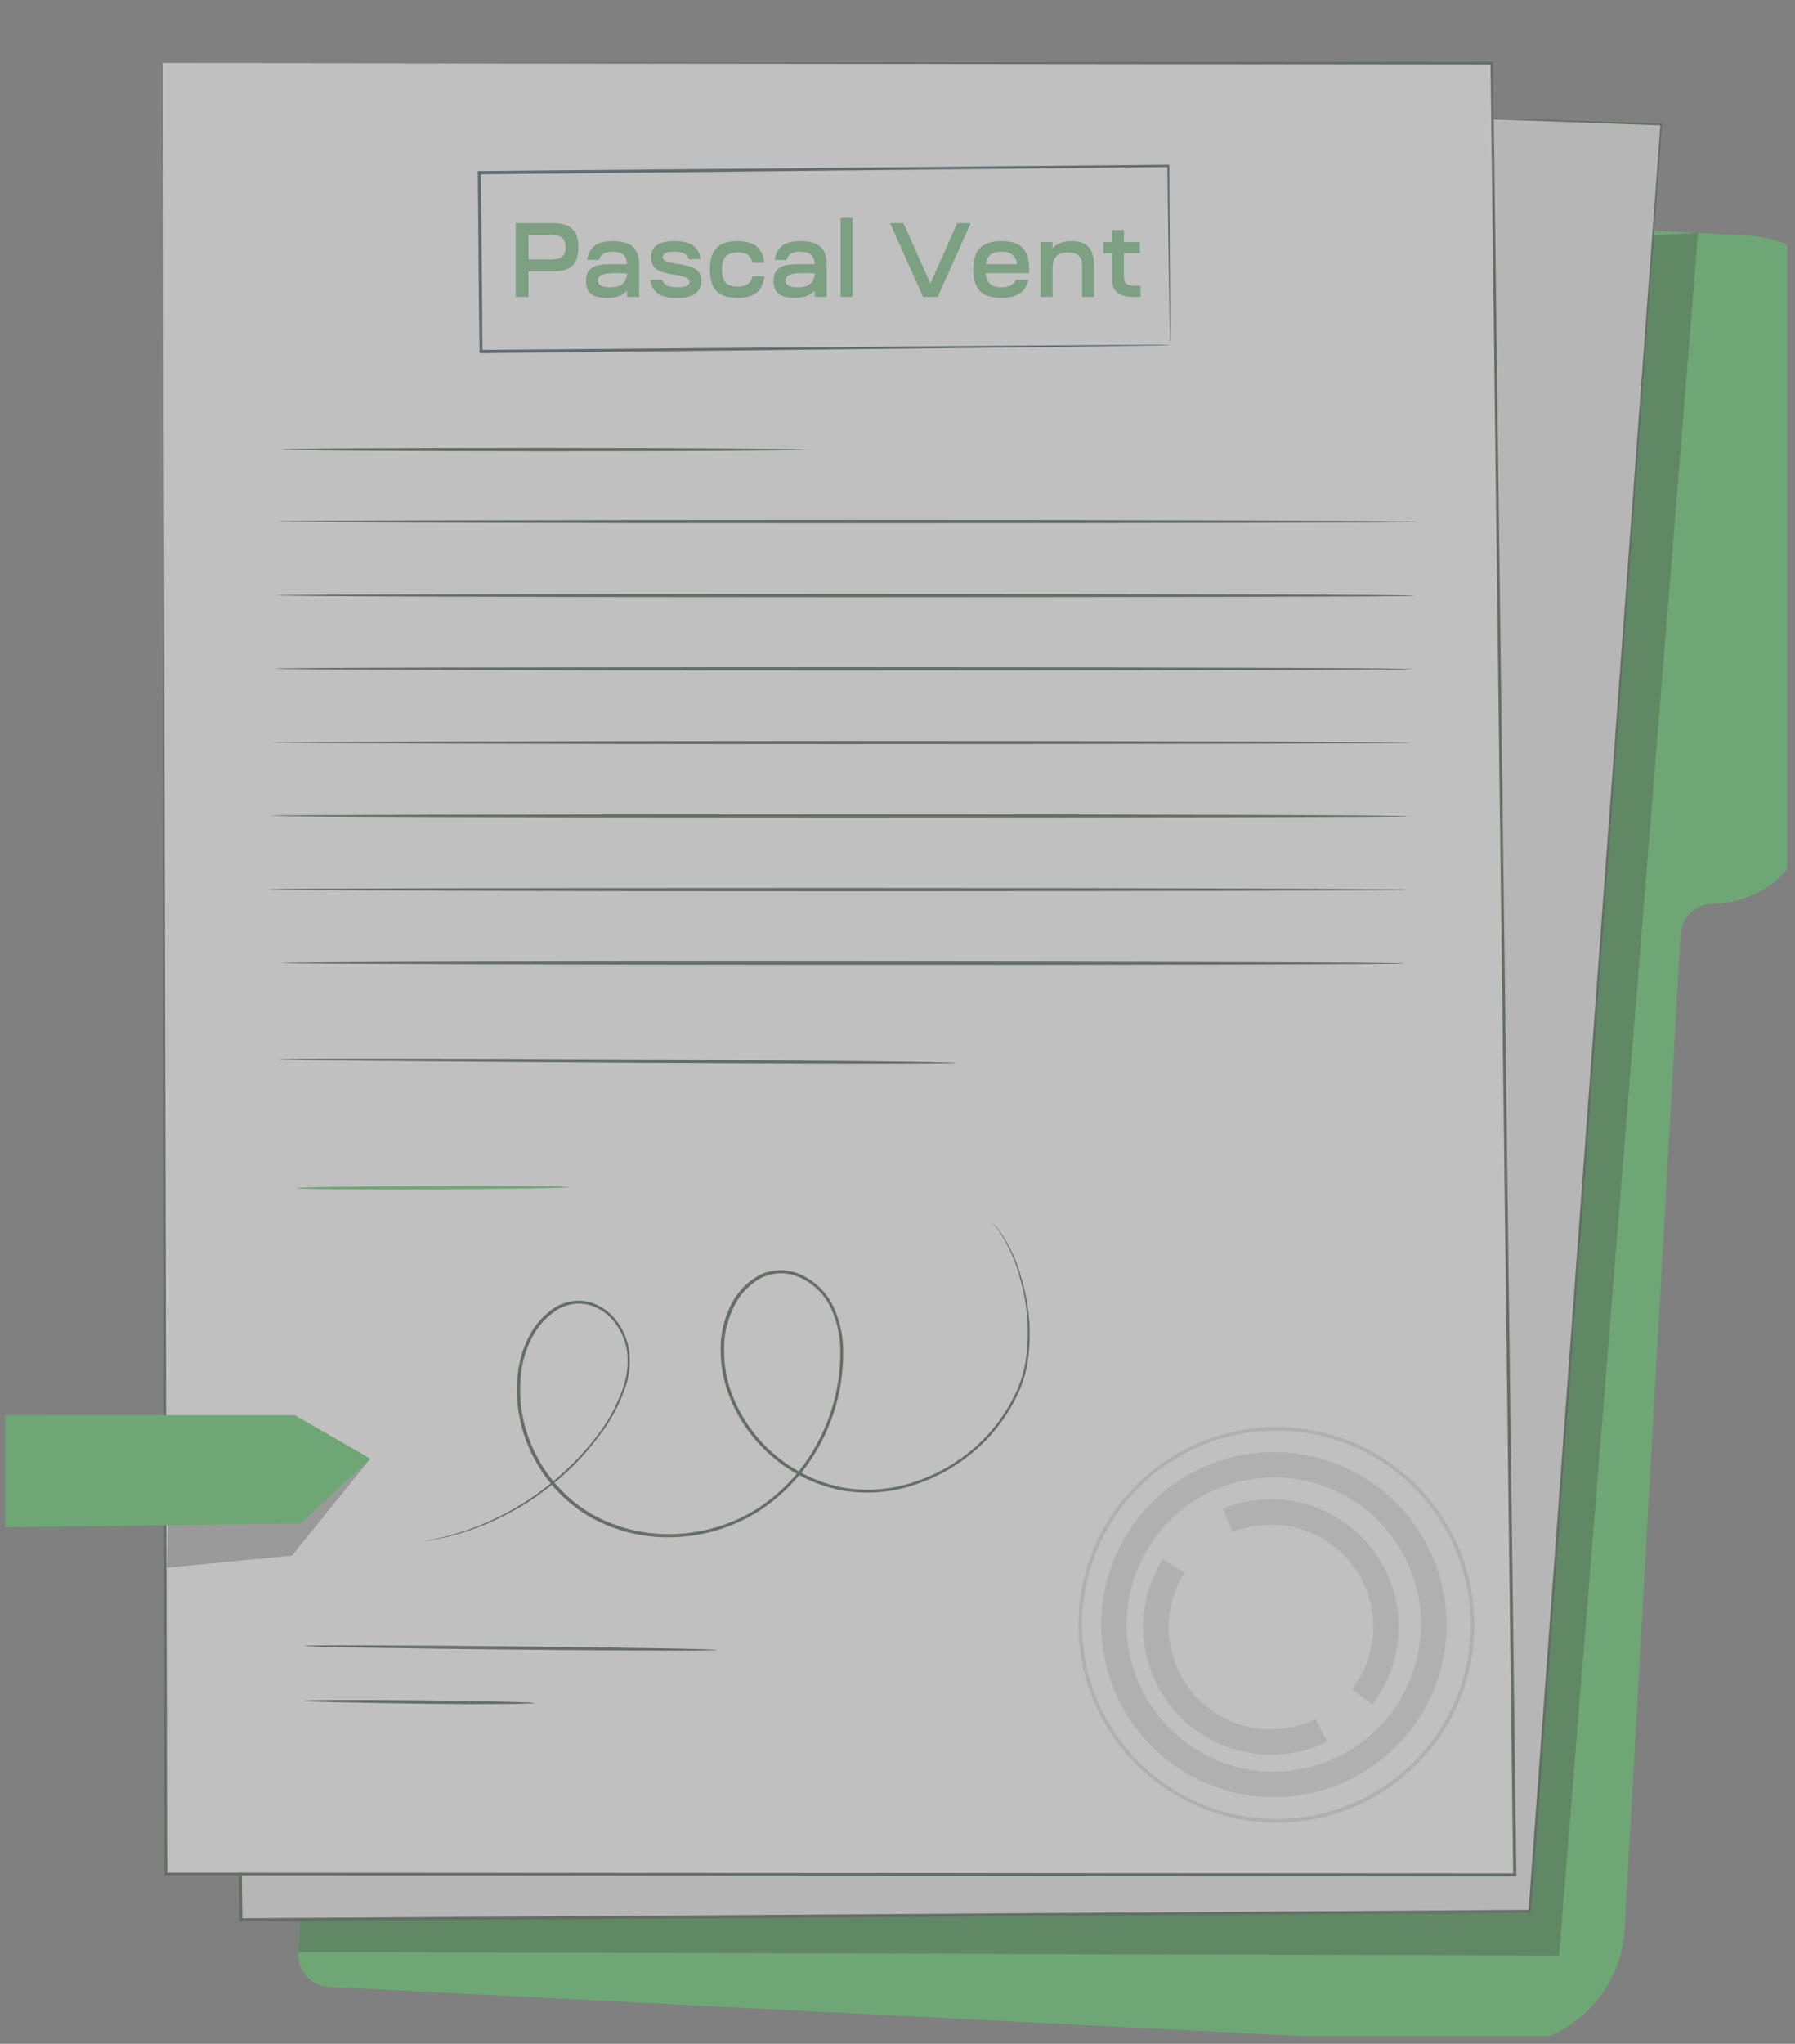 <svg width="94" height="107" viewBox="0 0 94 107" fill="none" xmlns="http://www.w3.org/2000/svg">
<rect x="0" y="0" width="94" height="107" fill="#808080" stroke="none"/>
<g opacity="0.5" clip-path="url(#clip0_101_1166)">
<path d="M75.716 11.501L91.695 12.347C92.384 12.383 93.058 12.556 93.679 12.855C94.3 13.154 94.855 13.574 95.311 14.091C95.768 14.607 96.117 15.209 96.338 15.861C96.558 16.514 96.647 17.203 96.598 17.89L94.834 42.503C94.74 43.801 94.16 45.017 93.21 45.908C92.26 46.799 91.008 47.3 89.705 47.312C89.268 47.316 88.848 47.485 88.532 47.787C88.216 48.088 88.026 48.499 88.003 48.935L85.073 101.011C84.978 102.716 84.211 104.314 82.94 105.456C81.669 106.597 79.998 107.19 78.29 107.105L17.247 104.024C17.02 104.013 16.797 103.956 16.591 103.858C16.386 103.76 16.202 103.623 16.05 103.453C15.898 103.284 15.781 103.086 15.706 102.871C15.632 102.656 15.6 102.429 15.614 102.202L21.454 11.89C21.483 11.447 21.682 11.032 22.009 10.732C22.337 10.432 22.768 10.27 23.212 10.279L75.716 11.501Z" fill="#5CCD6A"/>
<g opacity="0.3">
<path d="M15.726 100.485L15.614 102.195L81.645 102.38L88.926 12.192C88.926 12.192 72.818 13.094 72.517 13.065C72.216 13.036 15.726 100.485 15.726 100.485Z" fill="black"/>
</g>
<path d="M67.887 5.881L86.993 6.523L80.112 100.064L12.607 100.506L11.557 6.708L67.887 5.881Z" fill="#EBEBEB"/>
<path d="M67.887 5.881L66.883 5.906L63.961 5.963L52.741 6.147L11.558 6.771L11.621 6.707C11.911 31.838 12.283 64.486 12.693 100.512L12.608 100.427L27.738 100.329L80.123 99.986L80.042 100.061C83.055 59.161 85.539 25.607 86.953 6.52L86.992 6.563L72.774 6.057L69.115 5.924C68.296 5.893 67.881 5.87 67.881 5.87C67.881 5.87 68.298 5.877 69.117 5.901L72.778 6.014L86.997 6.474L87.04 6.478L87.036 6.521C85.638 25.619 83.187 59.177 80.179 100.064L80.172 100.14L80.096 100.133L27.739 100.496L12.608 100.594L12.523 100.585L12.531 100.499C12.134 64.478 11.775 31.831 11.501 6.699L11.507 6.636L11.57 6.642L52.748 6.068L63.968 5.92L66.892 5.887C67.549 5.896 67.887 5.881 67.887 5.881Z" fill="#495E4C"/>
<path d="M8.53 3.293L8.682 98.104L79.329 98.15L78.125 3.306L8.53 3.293Z" fill="white"/>
<path d="M8.528 3.306L78.126 3.229L78.195 3.236L78.188 3.305C78.53 29.931 78.952 62.734 79.409 98.147L79.401 98.233L79.315 98.225L78.814 98.228L8.681 98.184L8.605 98.177L8.612 98.101C8.558 41.971 8.532 3.973 8.528 3.306C8.53 3.997 8.619 41.996 8.757 98.118L8.681 98.04L78.829 98.076L79.329 98.076L79.241 98.161C78.799 62.726 78.387 29.931 78.055 3.306L78.125 3.376L8.528 3.306Z" fill="#495E4C"/>
<path d="M56.523 84.066C56.721 82.027 57.52 80.092 58.818 78.507C60.117 76.921 61.857 75.756 63.819 75.159C65.78 74.561 67.875 74.559 69.838 75.151C71.801 75.743 73.545 76.904 74.848 78.486C76.151 80.068 76.956 82 77.16 84.039C77.364 86.078 76.958 88.131 75.993 89.939C75.029 91.746 73.55 93.228 71.743 94.196C69.935 95.163 67.881 95.574 65.84 95.376C63.105 95.107 60.588 93.765 58.841 91.645C57.094 89.524 56.261 86.799 56.523 84.066ZM76.971 86.049C77.166 84.047 76.762 82.033 75.811 80.26C74.859 78.487 73.403 77.036 71.626 76.09C69.85 75.144 67.832 74.745 65.829 74.945C63.825 75.144 61.927 75.932 60.372 77.21C58.818 78.488 57.677 80.198 57.096 82.123C56.514 84.049 56.517 86.103 57.104 88.027C57.691 89.951 58.837 91.658 60.395 92.932C61.953 94.206 63.854 94.989 65.858 95.184C68.544 95.442 71.222 94.625 73.306 92.912C75.389 91.2 76.707 88.732 76.971 86.049Z" fill="#E0E0E0"/>
<path d="M57.711 84.178C57.884 82.4 58.581 80.713 59.714 79.331C60.846 77.949 62.364 76.933 64.074 76.413C65.785 75.892 67.611 75.89 69.323 76.407C71.035 76.923 72.556 77.935 73.692 79.315C74.828 80.694 75.53 82.379 75.708 84.157C75.886 85.934 75.532 87.725 74.692 89.301C73.851 90.878 72.561 92.17 70.986 93.014C69.41 93.859 67.619 94.217 65.839 94.045C63.453 93.811 61.257 92.641 59.733 90.791C58.209 88.941 57.482 86.563 57.711 84.178ZM74.384 85.797C74.532 84.281 74.226 82.755 73.505 81.412C72.785 80.07 71.682 78.971 70.336 78.254C68.99 77.537 67.462 77.236 65.945 77.387C64.427 77.538 62.989 78.135 61.812 79.103C60.634 80.071 59.771 81.366 59.33 82.825C58.89 84.283 58.892 85.839 59.337 87.297C59.782 88.754 60.65 90.046 61.83 91.011C63.01 91.976 64.45 92.57 65.968 92.717C68.001 92.908 70.026 92.287 71.601 90.99C73.176 89.693 74.172 87.826 74.371 85.796L74.384 85.797Z" fill="#E0E0E0"/>
<path d="M59.901 84.529C59.999 83.495 60.341 82.499 60.897 81.622L62.025 82.333C61.58 83.037 61.306 83.836 61.227 84.665C61.135 85.612 61.297 86.567 61.697 87.43C62.097 88.294 62.721 89.036 63.503 89.579C64.285 90.122 65.199 90.446 66.148 90.519C67.098 90.592 68.05 90.411 68.907 89.994L69.491 91.19C68.421 91.711 67.232 91.937 66.045 91.846C64.859 91.754 63.718 91.348 62.741 90.67C61.763 89.991 60.985 89.064 60.486 87.985C59.987 86.905 59.785 85.712 59.901 84.529Z" fill="#E0E0E0"/>
<path d="M64.046 78.973C65.407 78.423 66.913 78.336 68.329 78.725C69.745 79.114 70.994 79.958 71.883 81.127C72.772 82.295 73.251 83.723 73.247 85.191C73.243 86.658 72.757 88.083 71.862 89.247L70.804 88.43C71.52 87.498 71.91 86.357 71.913 85.183C71.916 84.008 71.532 82.865 70.82 81.93C70.109 80.994 69.109 80.319 67.975 80.008C66.841 79.697 65.636 79.767 64.546 80.207L64.046 78.973Z" fill="#E0E0E0"/>
<path d="M74.174 27.321C74.17 27.367 60.843 27.392 44.393 27.394C27.943 27.397 14.606 27.344 14.607 27.297C14.608 27.251 27.939 27.226 44.393 27.221C60.846 27.215 74.176 27.271 74.174 27.321Z" fill="#495E4C"/>
<path d="M42.21 23.547C42.206 23.593 36.054 23.63 28.46 23.628C20.867 23.626 14.712 23.583 14.71 23.536C14.708 23.489 20.866 23.452 28.46 23.455C36.054 23.457 42.208 23.503 42.21 23.547Z" fill="#495E4C"/>
<path d="M74.068 31.189C74.064 31.235 60.733 31.26 44.287 31.263C27.84 31.266 14.5 31.212 14.501 31.166C14.502 31.119 27.833 31.095 44.286 31.093C60.739 31.09 74.071 31.126 74.068 31.189Z" fill="#495E4C"/>
<path d="M73.966 35.024C73.961 35.074 60.63 35.095 44.184 35.101C27.737 35.107 14.397 35.051 14.399 35.001C14.4 34.951 27.73 34.93 44.184 34.928C60.636 34.925 73.967 34.977 73.966 35.024Z" fill="#495E4C"/>
<path d="M73.861 38.879C73.856 38.925 60.526 38.95 44.079 38.953C27.633 38.956 14.293 38.903 14.293 38.866C14.293 38.829 27.625 38.795 44.078 38.789C60.531 38.784 73.861 38.839 73.861 38.879Z" fill="#495E4C"/>
<path d="M73.756 42.731C73.752 42.777 60.421 42.802 43.971 42.804C27.522 42.807 14.188 42.754 14.186 42.707C14.184 42.66 27.518 42.636 43.971 42.631C60.425 42.625 73.754 42.684 73.756 42.731Z" fill="#495E4C"/>
<path d="M73.649 46.582C73.644 46.631 60.317 46.653 43.867 46.659C27.417 46.665 14.08 46.608 14.085 46.559C14.089 46.509 27.417 46.488 43.87 46.486C60.323 46.483 73.65 46.535 73.649 46.582Z" fill="#495E4C"/>
<path d="M73.544 50.437C73.54 50.483 60.384 50.524 44.163 50.512C27.941 50.499 14.767 50.462 14.768 50.415C14.769 50.368 27.928 50.328 44.166 50.339C60.404 50.349 73.545 50.387 73.544 50.437Z" fill="#495E4C"/>
<path d="M50.099 55.646C50.094 55.692 42.153 55.693 32.359 55.633C22.564 55.572 14.616 55.509 14.617 55.463C14.618 55.416 22.559 55.415 32.358 55.459C42.158 55.504 50.097 55.596 50.099 55.646Z" fill="#495E4C"/>
<path d="M37.541 86.382C37.536 86.428 32.707 86.421 26.744 86.359C20.782 86.298 15.953 86.218 15.951 86.168C15.949 86.117 20.785 86.129 26.747 86.19C32.71 86.251 37.542 86.332 37.541 86.382Z" fill="#495E4C"/>
<path d="M27.991 89.162C27.986 89.212 25.277 89.239 21.933 89.192C18.59 89.145 15.874 89.092 15.872 89.045C15.87 88.998 18.588 88.985 21.933 89.019C25.278 89.052 27.992 89.116 27.991 89.162Z" fill="#495E4C"/>
<path d="M29.805 62.15C29.801 62.199 26.612 62.248 22.668 62.264C18.724 62.281 15.529 62.255 15.53 62.205C15.532 62.155 18.724 62.104 22.668 62.091C26.611 62.077 29.806 62.103 29.805 62.15Z" fill="#5CCD6A"/>
<g opacity="0.3">
<path d="M8.745 82.07L15.291 81.44L19.396 76.367L8.835 78.758L8.745 82.07Z" fill="black"/>
</g>
<path d="M-1.874 74.085L15.443 74.088L19.396 76.367L15.747 79.759L-1.866 79.985L-1.874 74.085Z" fill="#5CCD6A"/>
<path d="M51.611 63.789L51.668 63.814C51.724 63.839 51.777 63.871 51.826 63.909C52.021 64.055 52.192 64.23 52.334 64.427C52.868 65.196 53.263 66.051 53.5 66.955C53.924 68.376 54.03 69.871 53.813 71.337C53.737 71.781 53.616 72.216 53.453 72.636C53.27 73.078 53.051 73.503 52.798 73.908C52.25 74.791 51.55 75.57 50.731 76.21C49.835 76.921 48.814 77.457 47.721 77.792C46.531 78.162 45.27 78.24 44.044 78.021C42.696 77.748 41.442 77.131 40.403 76.23C39.364 75.329 38.576 74.176 38.115 72.881C37.871 72.188 37.744 71.459 37.739 70.725C37.717 69.97 37.868 69.22 38.18 68.532C38.478 67.809 39.004 67.204 39.678 66.807C40.03 66.615 40.422 66.51 40.823 66.501C41.223 66.491 41.62 66.577 41.98 66.751C42.717 67.097 43.309 67.69 43.654 68.427C43.993 69.167 44.164 69.972 44.155 70.785C44.166 72.438 43.767 74.067 42.995 75.527C42.231 76.995 41.097 78.237 39.706 79.134C38.343 79.99 36.77 80.455 35.159 80.477C33.604 80.519 32.068 80.118 30.732 79.321C29.464 78.534 28.451 77.395 27.818 76.044C27.2 74.769 26.956 73.344 27.116 71.936C27.185 71.257 27.38 70.597 27.691 69.99C27.985 69.396 28.425 68.887 28.969 68.51C29.236 68.327 29.537 68.2 29.855 68.138C30.173 68.077 30.5 68.081 30.816 68.151C31.419 68.311 31.948 68.675 32.314 69.18C32.667 69.658 32.89 70.219 32.961 70.809C33.015 71.365 32.962 71.926 32.804 72.461C32.491 73.451 32.001 74.377 31.357 75.192C30.807 75.934 30.183 76.618 29.495 77.233C28.897 77.767 28.257 78.253 27.581 78.686C27.01 79.042 26.416 79.36 25.802 79.638C24.954 80.026 24.067 80.321 23.155 80.517C22.839 80.591 22.52 80.649 22.198 80.69C22.198 80.69 22.28 80.668 22.44 80.636C22.6 80.605 22.84 80.568 23.149 80.484C24.053 80.273 24.933 79.969 25.774 79.579C26.381 79.295 26.969 78.973 27.535 78.615C28.203 78.181 28.835 77.694 29.425 77.16C30.108 76.555 30.729 75.883 31.277 75.154C31.907 74.346 32.387 73.432 32.695 72.454C32.849 71.929 32.902 71.379 32.848 70.835C32.78 70.269 32.564 69.731 32.221 69.275C31.873 68.796 31.371 68.452 30.798 68.3C30.501 68.235 30.194 68.233 29.896 68.292C29.598 68.352 29.316 68.472 29.067 68.646C28.543 69.011 28.12 69.502 27.836 70.073C27.537 70.662 27.349 71.301 27.284 71.959C27.133 73.341 27.377 74.737 27.987 75.987C28.612 77.305 29.605 78.416 30.845 79.185C32.156 79.96 33.659 80.351 35.181 80.313C36.763 80.289 38.307 79.832 39.646 78.992C41.01 78.107 42.119 76.882 42.863 75.438C43.62 74.002 44.013 72.401 44.005 70.778C44.011 69.99 43.846 69.21 43.521 68.491C43.192 67.792 42.631 67.229 41.933 66.897C41.592 66.736 41.218 66.655 40.841 66.66C40.469 66.673 40.106 66.771 39.779 66.946C39.136 67.325 38.635 67.903 38.351 68.592C38.047 69.257 37.901 69.984 37.923 70.715C37.919 71.43 38.035 72.14 38.268 72.816C38.72 74.085 39.491 75.216 40.508 76.101C41.524 76.986 42.752 77.594 44.072 77.867C45.276 78.083 46.514 78.01 47.684 77.652C48.763 77.324 49.772 76.798 50.658 76.1C51.842 75.176 52.768 73.962 53.345 72.576C53.509 72.167 53.628 71.741 53.702 71.306C53.93 69.85 53.835 68.361 53.425 66.945C53.195 66.045 52.813 65.191 52.295 64.42C52.158 64.223 51.994 64.046 51.807 63.894C51.687 63.823 51.606 63.798 51.611 63.789Z" fill="#495E4C"/>
<path d="M61.276 18.056C61.276 18.056 61.282 18 61.269 17.892C61.255 17.784 61.261 17.621 61.257 17.418C61.25 16.997 61.242 16.379 61.227 15.581L61.132 8.696L61.183 8.747L25.098 9.124L25.183 9.039C25.212 12.249 25.249 15.381 25.27 18.401L25.185 18.316L50.93 18.11L58.512 18.061L60.556 18.051L61.087 18.052L61.272 18.069L61.097 18.076L60.576 18.087L58.55 18.118L50.987 18.215L25.192 18.487L25.106 18.478L25.114 18.396C25.065 15.39 25.052 12.244 25.02 9.033L25.028 8.947L25.114 8.955L61.185 8.627L61.238 8.632L61.233 8.682C61.249 11.648 61.264 13.993 61.272 15.601C61.273 16.395 61.276 17.006 61.276 17.426C61.277 17.629 61.276 17.783 61.275 17.893C61.275 18.003 61.276 18.056 61.276 18.056Z" fill="#455A64"/>
<path d="M27.008 15.544L27.008 11.681L28.95 11.681C29.417 11.681 29.758 11.782 29.971 11.985C30.185 12.183 30.291 12.503 30.291 12.945C30.291 13.386 30.185 13.708 29.971 13.911C29.758 14.11 29.418 14.209 28.95 14.209L27.675 14.209L27.675 15.544L27.008 15.544ZM27.675 13.58L28.912 13.58C29.158 13.58 29.338 13.53 29.453 13.431C29.567 13.328 29.623 13.166 29.623 12.945C29.623 12.72 29.567 12.559 29.452 12.459C29.342 12.36 29.162 12.31 28.912 12.31L27.675 12.31L27.675 13.58Z" fill="#78C081"/>
<path d="M31.778 15.594C31.402 15.594 31.126 15.524 30.95 15.384C30.773 15.241 30.685 15.016 30.685 14.711C30.685 14.395 30.78 14.17 30.972 14.038C31.167 13.902 31.481 13.834 31.916 13.834L32.837 13.833C32.83 13.605 32.766 13.44 32.644 13.337C32.526 13.23 32.339 13.177 32.081 13.177C31.871 13.177 31.709 13.212 31.595 13.282C31.481 13.348 31.406 13.456 31.369 13.607L30.745 13.607C30.797 13.265 30.93 13.017 31.143 12.862C31.356 12.704 31.676 12.625 32.103 12.625C32.581 12.625 32.927 12.722 33.141 12.917C33.358 13.112 33.466 13.425 33.466 13.855L33.467 15.544L32.837 15.544L32.837 15.219C32.624 15.469 32.271 15.594 31.778 15.594ZM31.308 14.689C31.308 14.924 31.515 15.042 31.927 15.042C32.21 15.042 32.423 14.991 32.567 14.888C32.71 14.785 32.8 14.623 32.837 14.402L32.837 14.303L32.081 14.303C31.566 14.303 31.308 14.431 31.308 14.689Z" fill="#78C081"/>
<path d="M34.053 14.65L34.676 14.65C34.754 14.911 35.013 15.042 35.455 15.042C35.896 15.042 36.117 14.944 36.117 14.749C36.117 14.576 35.855 14.453 35.333 14.38C34.88 14.321 34.56 14.225 34.373 14.093C34.189 13.957 34.097 13.752 34.097 13.48C34.097 13.19 34.194 12.974 34.389 12.834C34.588 12.695 34.899 12.625 35.322 12.625C35.752 12.625 36.076 12.7 36.293 12.851C36.51 13.002 36.643 13.241 36.691 13.568L36.067 13.568C36.026 13.429 35.946 13.329 35.824 13.27C35.706 13.208 35.535 13.177 35.311 13.177C34.906 13.177 34.704 13.269 34.704 13.453C34.704 13.544 34.763 13.618 34.88 13.673C35.002 13.725 35.19 13.769 35.443 13.806C35.925 13.876 36.258 13.975 36.442 14.104C36.63 14.229 36.724 14.426 36.724 14.694C36.724 14.992 36.621 15.217 36.415 15.368C36.209 15.518 35.883 15.594 35.438 15.594C35.004 15.594 34.676 15.518 34.456 15.368C34.238 15.217 34.104 14.978 34.053 14.65Z" fill="#78C081"/>
<path d="M38.614 15.594C38.113 15.594 37.749 15.476 37.521 15.241C37.293 15.005 37.179 14.628 37.179 14.109C37.179 13.59 37.293 13.213 37.521 12.978C37.749 12.742 38.113 12.625 38.614 12.625C39.059 12.624 39.394 12.715 39.618 12.895C39.842 13.075 39.98 13.362 40.032 13.756L39.408 13.756C39.368 13.565 39.285 13.427 39.16 13.342C39.035 13.257 38.856 13.215 38.625 13.215C38.338 13.215 38.13 13.287 38.001 13.43C37.872 13.57 37.808 13.796 37.808 14.109C37.808 14.422 37.872 14.65 38.001 14.794C38.13 14.933 38.338 15.003 38.625 15.003C38.853 15.003 39.029 14.961 39.154 14.876C39.283 14.788 39.368 14.65 39.408 14.462L40.032 14.462C39.984 14.852 39.846 15.139 39.618 15.323C39.394 15.504 39.059 15.594 38.614 15.594Z" fill="#78C081"/>
<path d="M41.603 15.594C41.228 15.594 40.952 15.524 40.775 15.384C40.599 15.241 40.51 15.016 40.51 14.711C40.51 14.394 40.606 14.17 40.797 14.037C40.992 13.901 41.307 13.833 41.741 13.833L42.663 13.833C42.655 13.605 42.591 13.439 42.469 13.336C42.352 13.23 42.164 13.176 41.907 13.176C41.697 13.176 41.535 13.211 41.421 13.281C41.307 13.348 41.231 13.456 41.194 13.607L40.571 13.607C40.622 13.265 40.755 13.016 40.968 12.862C41.182 12.704 41.502 12.624 41.928 12.624C42.407 12.624 42.753 12.722 42.966 12.917C43.183 13.112 43.292 13.425 43.292 13.855L43.292 15.544L42.663 15.544L42.663 15.218C42.449 15.469 42.096 15.594 41.603 15.594ZM41.134 14.689C41.134 14.924 41.34 15.042 41.752 15.042C42.035 15.042 42.249 14.99 42.392 14.887C42.536 14.784 42.626 14.622 42.663 14.402L42.663 14.302L41.907 14.302C41.391 14.302 41.134 14.431 41.134 14.689Z" fill="#78C081"/>
<path d="M44.022 15.544L44.021 11.405L44.645 11.405L44.645 15.544L44.022 15.544Z" fill="#78C081"/>
<path d="M46.608 11.681L47.314 11.681L48.722 14.843L50.129 11.68L50.835 11.68L49.103 15.544L48.341 15.544L46.608 11.681Z" fill="#78C081"/>
<path d="M50.971 14.109C50.971 13.594 51.087 13.218 51.318 12.983C51.55 12.744 51.924 12.624 52.439 12.624C52.954 12.624 53.325 12.742 53.554 12.977C53.782 13.213 53.896 13.59 53.896 14.109C53.896 14.149 53.892 14.213 53.885 14.302L51.617 14.302C51.639 14.559 51.716 14.747 51.848 14.865C51.984 14.982 52.183 15.041 52.444 15.041C52.831 15.041 53.079 14.911 53.19 14.649L53.841 14.649C53.767 14.999 53.611 15.244 53.372 15.383C53.133 15.523 52.822 15.593 52.439 15.593C51.924 15.593 51.55 15.476 51.319 15.24C51.087 15.005 50.971 14.627 50.971 14.109ZM51.622 13.833L53.261 13.833C53.228 13.597 53.145 13.43 53.013 13.331C52.88 13.227 52.691 13.176 52.444 13.176C52.198 13.176 52.007 13.227 51.87 13.331C51.738 13.434 51.655 13.601 51.622 13.833Z" fill="#78C081"/>
<path d="M54.494 12.674L55.117 12.674L55.117 13.016C55.32 12.755 55.651 12.624 56.111 12.624C56.519 12.624 56.817 12.727 57.005 12.933C57.196 13.135 57.292 13.461 57.292 13.91L57.292 15.543L56.668 15.543L56.668 13.91C56.668 13.667 56.607 13.49 56.486 13.38C56.368 13.27 56.182 13.214 55.928 13.214C55.642 13.214 55.434 13.284 55.305 13.424C55.18 13.564 55.117 13.792 55.117 14.109L55.117 15.543L54.494 15.543L54.494 12.674Z" fill="#78C081"/>
<path d="M58.857 12.674L59.691 12.674L59.691 13.258L58.857 13.258L58.857 14.495C58.857 14.657 58.896 14.774 58.973 14.848C59.05 14.922 59.177 14.958 59.354 14.958L59.729 14.958L59.729 15.543L59.337 15.543C58.951 15.543 58.67 15.466 58.493 15.312C58.32 15.153 58.234 14.905 58.234 14.566L58.233 13.258L57.781 13.258L57.781 12.674L58.233 12.674L58.233 12.044L58.857 12.044L58.857 12.674Z" fill="#78C081"/>
</g>
<defs>
<clipPath id="clip0_101_1166">
<rect width="93.299" height="106.086" fill="white" transform="translate(0.279 0.512)"/>
</clipPath>
</defs>
</svg>
